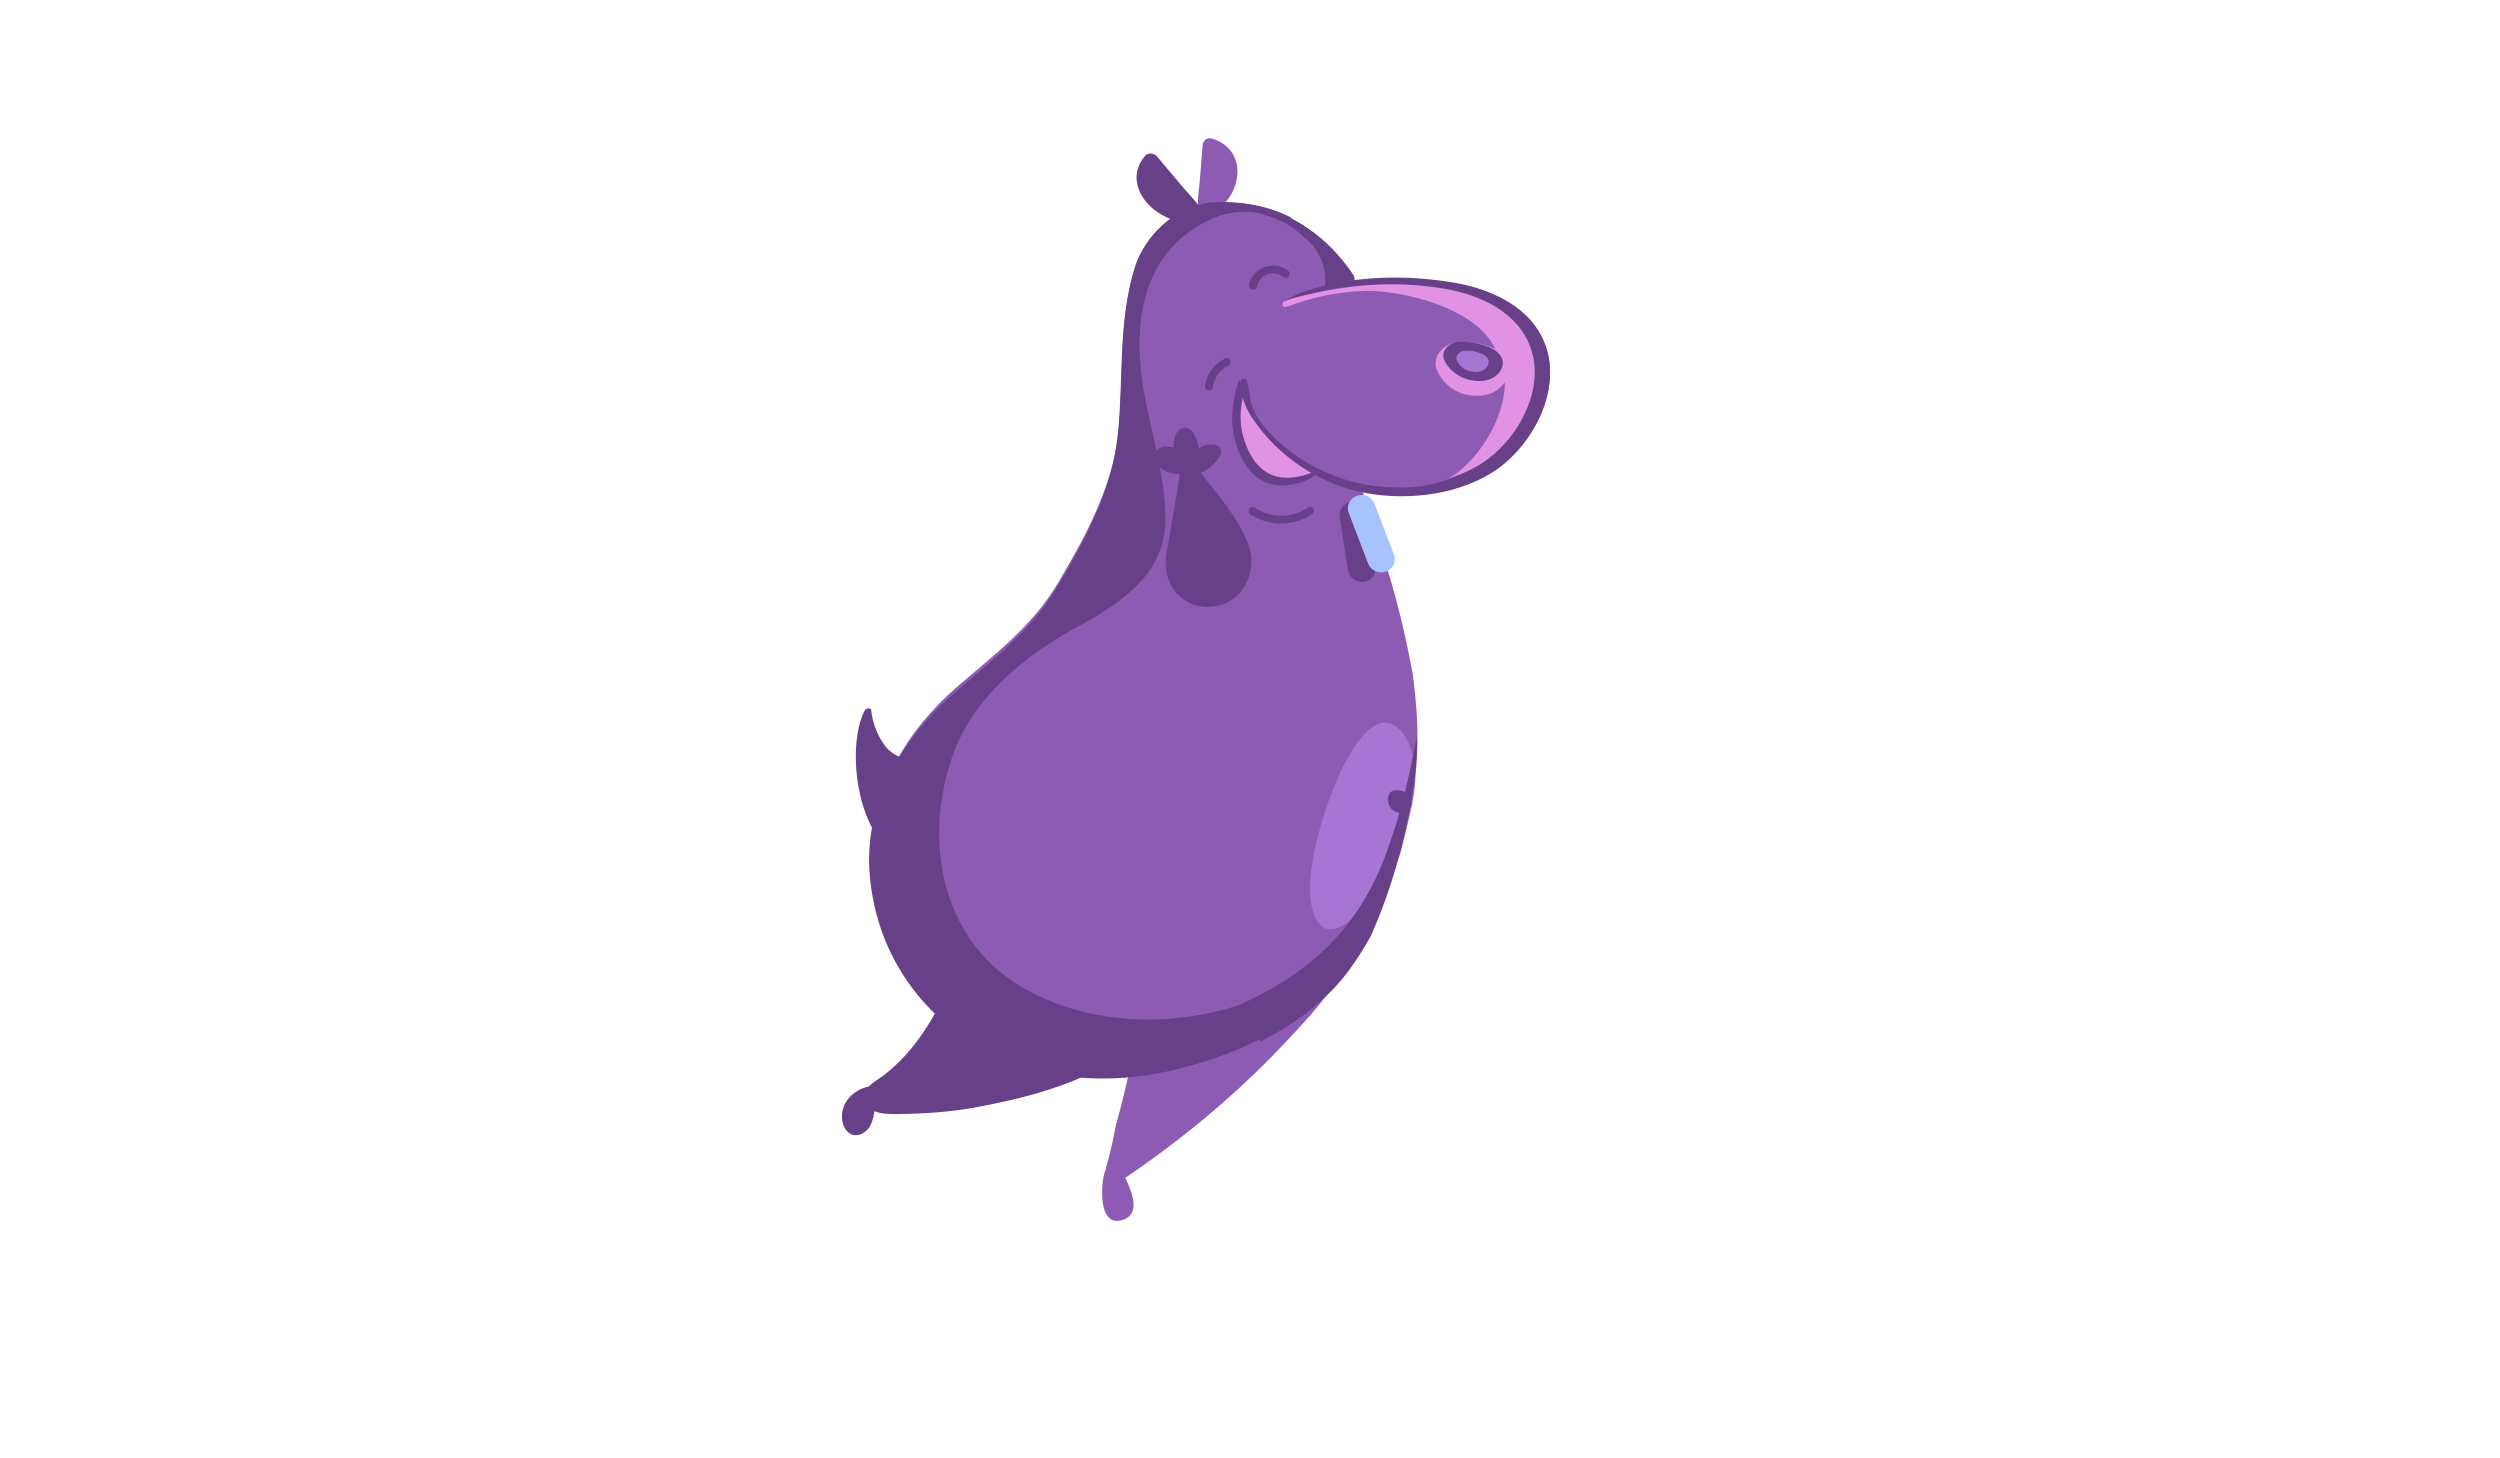 <?xml version="1.0" encoding="utf-8"?>
<!-- Generator: Adobe Illustrator 18.0.0, SVG Export Plug-In . SVG Version: 6.00 Build 0)  -->
<!DOCTYPE svg PUBLIC "-//W3C//DTD SVG 1.1//EN" "http://www.w3.org/Graphics/SVG/1.1/DTD/svg11.dtd">
<svg version="1.1" id="Layer_1" xmlns="http://www.w3.org/2000/svg" xmlns:xlink="http://www.w3.org/1999/xlink" x="0px" y="0px"
	 viewBox="0 0 960 560" enable-background="new 0 0 960 560" xml:space="preserve">
<path fill="#8E5BB4" d="M424.3,449.8c0.1-0.3,0.3-0.6,0.5-0.9c-0.1-0.1-0.2-0.1-0.2-0.2c1.6-5.3,2.8-10.7,3.8-16.2
	c2-7.2,3.8-14.3,5.3-21.6c2.8-14,3.2-28.3,5.1-42.4c2.5-18.7,8.8-40.4,28.4-48.2c1.2-0.5,2.4-0.8,3.6-1.1c10.6-3.8,22.7-3,33.5,3.4
	c3.9,2.3,6.9,5.2,9.2,8.4c5.9,5.8,8.7,14.2,8.3,22.5c-0.2,4.2-1.3,8-3,11.7c-1.5,4.4-3.7,8.7-6.4,12.5c-5.3,8.5-12.6,15.9-19.4,23.2
	c-18.2,19.3-38.8,36.4-60.9,51.4c2.7,5.6,6.2,14.3-1.5,16.3C421.4,470.9,422.8,454.1,424.3,449.8z"/>
<path fill="#674089" d="M323.4,430.1c-0.8-6.7,4.3-11.6,10.2-12.9c2-1.9,4.7-3.4,6-4.5c7.7-5.9,13.7-13.7,18.5-21.9
	c1.7-2.9,3.1-5.9,4.3-9c3.8-11.5,3.7-23.7,3.9-35.8c-0.6-4.5,0.1-9.1,1.6-13.6c1-3.1,2.9-5.9,4.8-8.6l0-0.1c0.2-0.2,0.3-0.4,0.5-0.7
	c0.3-0.4,0.6-0.9,1-1.3c0.5-0.7,1.2-1.4,1.8-2c17.9-19,50.9-15.9,67.4,6.1c4,5.4,6.6,11.1,7.8,17c3.5,10.3,3.5,21.3-0.1,32.1
	c-0.1,0.3-0.2,0.6-0.3,0.9c-4.2,16.3-17.3,31.4-33.6,37c-12.8,6.1-27.8,9.6-40.8,12.1c-10.6,2.1-21.4,2.8-32.2,2.9
	c-3.1,0-6.1-0.1-8.4-1.1c-0.5,3.3-1.4,6.7-4.2,8.3C327.2,437.7,323.9,434.1,323.4,430.1z"/>
<path fill="#8E5BB4" d="M367.8,263.5c14.6-12.6,28.6-23,38.5-39.7c10.5-17.6,20.9-36.9,23.1-57.4c2.3-21.3,0-42.8,6.4-63.6
	c3.7-12.1,14.8-22.5,26.8-24.6c1-0.2,2-0.4,3.1-0.4c26-1.3,43.1,11.4,54.6,29.8c3.5,19.2,3.7,38.8,2.6,58.2
	c-0.5,9.9-0.9,20.4,2.2,30c2.9,8.6,6,17.2,8.6,25.9c3.6,12.1,6.4,24.3,8.7,36.6c3.1,22.4,2.4,39.1-2.2,59.3
	c-0.7,3.1-1.5,6.3-2.3,9.4c-4.9,14.6-11.6,28.6-20.3,40.6c-15.9,21.8-43.8,34.2-69.9,39.8c-26.5,5.7-55.5,2.2-77.6-13.8
	c-21.1-15.3-33.2-37.9-34.7-63.4C333.9,303.8,348.1,280.5,367.8,263.5z"/>
<path fill="#8E5BB4" d="M462.4,54.2c0.6-0.9,1.8-1.3,3-1c12.3,3.7,12.2,17.8,4.2,25.5c-1.6,1.6-8.9,6.3-9.5,1.1
	c-0.4-3.3,0.3-6.8,0.6-10.1c0.4-4.7,0.7-9.4,1.1-14C461.9,55,462.1,54.6,462.4,54.2z"/>
<path fill="#674089" d="M442.9,59.2c-1.1-0.5-2.5-0.2-3.3,0.8c-8.3,9.8,1,22.4,13,25c2.4,0.5,11.8,0.9,9-4.1
	c-1.8-3.1-4.7-5.9-7.1-8.7c-3.4-4-6.7-8-10.1-12C443.9,59.6,443.4,59.3,442.9,59.2z"/>
<path fill="#674089" d="M545.6,185.9"/>
<path fill="#A775D3" d="M543.4,295.5c-1-10.2-4.7-15.6-9.4-17.6c-3.5-1.5-9.2,0.4-16.1,12.5c-7.3,12.7-13,32.1-14.4,44
	c-1.6,13.2,1.4,20.5,5.5,22.1c4.4,1.8,11.6-3.2,19.5-13.9C538.4,329.1,544.5,305.7,543.4,295.5z"/>
<path fill="#674089" d="M540.6,304.8c-1.3-1-2.9-1.4-4.3-1.4c-1.1,0-2.4,0.4-3,1.8c-0.7,1.5-0.2,3.6,0.6,4.9c0.9,1.4,2.5,2,3.8,2
	c1.4,0,2.8-0.7,3.8-2.1C542.7,308.3,541.9,305.8,540.6,304.8z"/>
<path fill="#674089" d="M332,272.9c0.5-0.9,1.7-1.1,2.5-0.6c0.4,4.6,2,9.1,4.7,13.2c3.4,5.2,10,7.5,15.8,5.2c0,0,0.1,0.1,0.1,0.1
	c0.4,0,0.8,0.1,1.2,0.5c6.3,5.6-6.3,40.8-12.5,36.9C329.1,319.1,324.9,287,332,272.9z"/>
<g>
	<path fill="#674089" d="M478.6,143.2c1.1-0.6,2.8-0.4,3.7,0.6c0.1,0.1,0.1,0.1,0.2,0.2c0.5,0.6,0.7,1.3,0.7,2
		c0.9,0,1.8,0.4,2.5,0.9c3.8,3.1,5.5,7.4,7.6,11.6c3,5.9,7.3,10.5,11.3,15.7c6.4,8.3-4.2,11.5-10.7,12.1c-11.3,1-16.9-7.6-19.6-17
		c-1.4-4.7-1.5-10.1-0.6-14.9C474.2,150.9,475.1,145,478.6,143.2z"/>
	<path fill="#E192E5" d="M481.4,144.4c1-0.5,2.6-0.4,3.4,0.6c0.1,0.1,0.1,0.1,0.2,0.2c0.5,0.6,0.6,1.2,0.6,1.8
		c0.8,0,1.7,0.4,2.3,0.9c3.5,2.8,5,6.7,7,10.5c2.7,5.3,6.7,9.5,10.4,14.2c6,7.6-3.8,10.4-9.7,10.8c-10.4,0.8-15.6-7-18.1-15.4
		c-1.3-4.3-1.4-9.2-0.6-13.5C477.4,151.4,478.2,146,481.4,144.4z"/>
</g>
<g>
	<path fill="#8E5BB4" d="M501.3,112.1c18.6-6.1,38.7-6.4,57.4-3.2c13.8,2.4,30,9.4,35,24.7c5.5,16.1-4.6,35.4-17.5,45.1
		c-14.4,10.8-35.2,13-51.2,10.1c-17.5-3.1-34-13.7-44.1-29C468.1,140.7,482.7,118.2,501.3,112.1z"/>
	<path fill="#674089" d="M476.6,146c0.5-0.6,1.7-0.8,2.1,0c1,2.3,0.9,5.3,1.5,7.8c1,3.9,3,7.4,5.5,10.4c11.4,13.3,28.5,21.4,45,22.7
		c13.2,1,24.2,0.2,41.2-11.2c19.7-16.1,18.7-35.2,12.9-45.4c-10.1-16.8-40.5-21.7-58.6-20.9c-11.3,0.5-22.3,2.7-33.2,6.4
		c2.6-1.7,5.4-3,8.3-4c18.6-6.1,38.7-6.4,57.4-3.2c13.8,2.4,30,9.4,35,24.7c1.8,5.2,1.9,10.8,0.9,16.3c-2,11.7-9.6,22.9-18.5,29.7
		c-14.4,10.8-35.2,13-51.2,10.1c-17.5-3.1-34-13.7-44.1-29c-1.9-2.8-3.1-5.7-3.9-8.6c-0.2,0-0.4-0.1-0.4-0.4
		C476.1,149.9,475.5,147.4,476.6,146z"/>
	<path fill="#E192E5" d="M493.9,115.5c2.1-1,6.2-1.9,7.9-2.3c20.5-4.6,36.1-5.2,53.5-2.2c12.8,2.2,27.9,8.8,32.6,23
		c5.2,15.1-4.3,33-16.3,42.1c-4.5,3.4-9.6,5.8-15,7.5c14.6-9,27.6-33.8,17.9-48.9c-7.2-17.1-37.4-23.2-49.6-23
		c-17,0.4-27.7,5.2-30.3,5.9c-0.8,0.4-1.9,0.6-2.1-0.5C492.4,116.1,493.1,115.6,493.9,115.5z"/>
</g>
<g>
	<path fill="#E192E5" d="M558.8,131.6c4.7-0.7,9.4,0.1,13.7,1.7c3.1,1.1,6.7,3.5,7.2,7.3c0.6,4.1-2.7,8.2-6.2,10
		c-3.9,2-8.9,1.6-12.6,0.3c-4-1.5-7.4-4.7-9.1-8.7C549.7,137,554.2,132.3,558.8,131.6z"/>
	<path fill="#674089" d="M560,131.3c3.7-0.3,7.5,0.4,11,1.7c2.6,0.9,5.4,2.7,6,5.5c0.6,3-1.8,5.8-4.6,7c-3,1.3-7.1,0.9-10-0.2
		c-3.2-1.2-6.1-3.6-7.6-6.6C552.9,134.9,556.3,131.6,560,131.3z"/>
	<path fill="#A775D3" d="M562.4,134.7c2-0.2,4.1,0.2,6,0.9c1.4,0.5,3,1.5,3.2,3c0.3,1.6-1,3.2-2.5,3.8c-1.6,0.7-3.8,0.5-5.4-0.1
		c-1.8-0.6-3.3-2-4.1-3.6C558.5,136.7,560.4,134.9,562.4,134.7z"/>
</g>
<path fill="#674089" d="M462.7,148.3c0.6-4.7,3.5-8.5,7.8-10.7c1.7-0.9,2.9,1.9,1.1,2.8c-3.3,1.7-5.4,4.9-5.9,8.4
	C465.5,150.7,462.5,150.2,462.7,148.3z"/>
<path fill="#674089" d="M481.7,194.9c6.4,4.2,14.2,4.2,20.6,0c1.6-1.1,3.2,1.5,1.5,2.6c-7.2,4.7-16.5,4.7-23.7,0
	C478.5,196.4,480,193.9,481.7,194.9z"/>
<path fill="#674089" d="M450.6,171.9c-0.1-2.7,0.7-7.1,4-7.6c3.5-0.5,5,4.4,5.5,6.9c0.1,0.3,0.1,0.6,0.2,1c1.7-1.2,3.7-1.8,6.1-1.4
	c1.6,0.2,3.2,2.1,2.3,3.7c-1.7,3.2-4.3,5.7-7.6,7.1c6.8,8.7,14.6,17.5,18.4,27.9c3.1,8.3-0.9,19.6-10,22.6
	c-9.8,3.2-18.9-1.8-21.4-11.4c-1.3-4.9,0.3-10.5,1.1-15.4l3.9-23.2c-2.5-0.1-4.8-0.5-6.9-2c-2-1.4-3.3-4.3-2.2-6.6
	C445.3,170.8,448.3,171.3,450.6,171.9z"/>
<path fill="#674089" d="M366.9,265.7c14.8-12.8,28.9-23.3,39-40.2c10.7-17.8,21.1-37.3,23.3-58.1c2.3-21.5,0-43.3,6.5-64.4
	c3.8-12.3,15-22.8,27.1-24.9c1-0.2,2-0.4,3.1-0.4c11.8-0.6,21.8,1.7,30.3,6c-0.3,0-0.6-0.1-1-0.1c10.2,5,18.4,12.8,24.7,22.3
	c0.1,0.5,0.2,1,0.3,1.4c-2.9,0.7-7,2-11.6,3.6c1.3-7.4-1.8-15.7-8.1-19.9c-4-4.5-10.2-7.3-17.6-9.3c-6.3-0.8-12.6-0.6-21.3,4.2
	c-21.5,11.9-25.5,34.6-23.6,55.2c1.8,19.7,9.8,39.1,9.5,58.9c-0.3,21-17.7,31.9-34.8,41.3c-19.7,10.8-39,26.7-46.8,48.6
	c-11.7,33-4.7,73.1,29.6,90.9c25.7,13.4,55.6,13.1,79.9,5.3c19.1-8.4,32.4-18.8,42-31.1c10.3-13.4,14.9-25.7,20-42.9
	c2.1-6.6,5.5-22.6,6.7-29.4c0.2,11.6-1.4,23-4.1,35c-3.2,14.1-7.6,28.4-13.7,41.9c-2.5,4.4-5.1,8.6-8,12.6
	c-8.7,11.9-20.9,21.1-34.5,27.8c-0.1-0.3-0.1-0.6-0.2-0.8c-11.5,5.7-24,9.8-36.1,12.4c-26.9,5.7-56.1,2.2-78.6-14
	c-21.4-15.5-33.7-38.4-35.1-64.2C332.6,306.5,347,282.9,366.9,265.7z"/>
<path fill="#674089" d="M523.7,223.4l0.1,0c2.8-0.4,4.8-3,4.4-5.8l-3.3-20.7c-0.4-2.8-3.1-4.7-6-4.2l-0.1,0c-2.8,0.4-4.8,3-4.4,5.8
	l3.3,20.7C518.2,221.9,520.9,223.8,523.7,223.4z"/>
<path fill="#A7C3FE" d="M532.1,219.5l0.1,0c2.7-1,4.1-3.9,3.1-6.5l-7.5-19.6c-1-2.6-4-4-6.7-3l-0.1,0c-2.7,1-4.1,3.9-3.1,6.5
	l7.5,19.6C526.4,219.1,529.4,220.4,532.1,219.5z"/>
<path fill="#674089" d="M479.6,109.3c1.5-6.5,9.3-9.5,14.9-5.5c1.6,1.2,0,3.8-1.6,2.6c-4-2.9-9.1-1.1-10.2,3.6
	C482.2,112.1,479.2,111.3,479.6,109.3z"/>
</svg>
